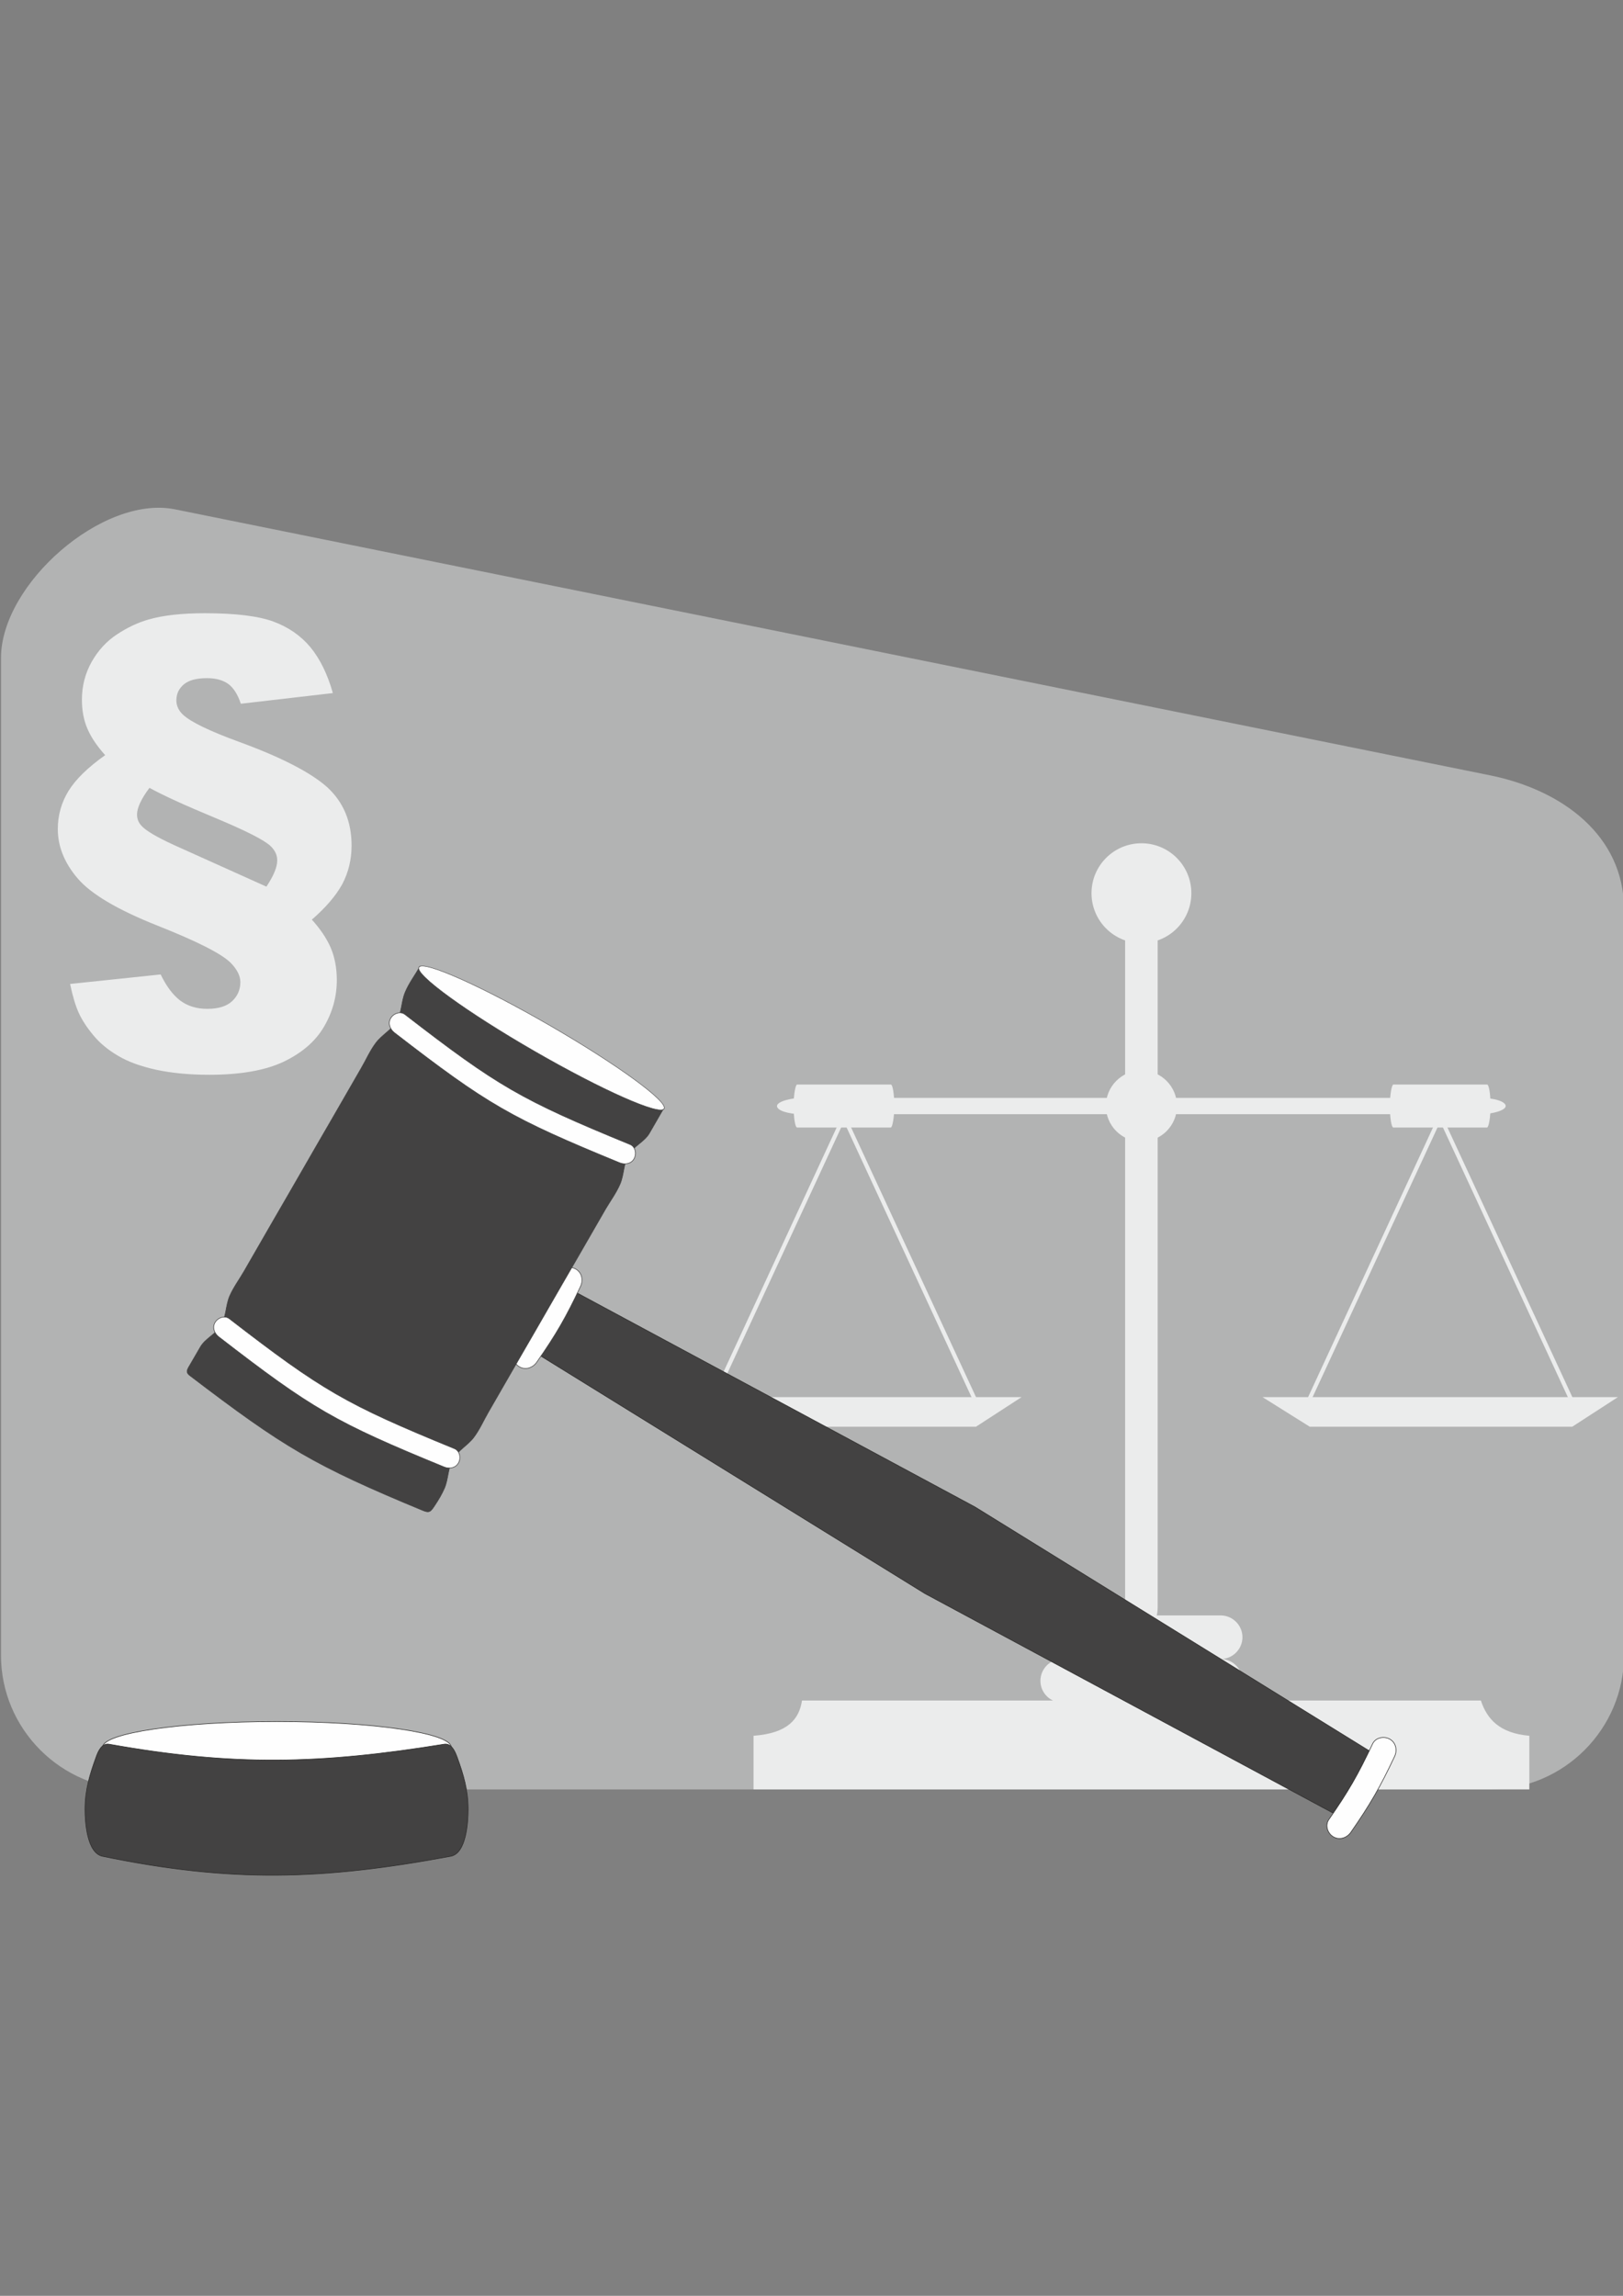 <?xml version='1.0' encoding='utf-8'?>
<svg xmlns="http://www.w3.org/2000/svg" width="210mm" height="297mm" clip-rule="evenodd" fill-rule="evenodd" image-rendering="optimizeQuality" shape-rendering="geometricPrecision" text-rendering="geometricPrecision" version="1.1" viewBox="0 0 21000 29700">
 <rect x="0" y="0" width="21000" height="29700" fill="#808080" stroke="none"/>
 <defs>
  <style type="text/css">
   
    .str1 {stroke:#2B2A29;stroke-width:7.62}
    .str2 {stroke:#434242;stroke-width:7.62}
    .str0 {stroke:#EBECEC;stroke-width:52.91}
    .fil2 {fill:none}
    .fil4 {fill:#434242}
    .fil0 {fill:#B2B3B3}
    .fil1 {fill:#EBECEC}
    .fil5 {fill:#FEFEFE}
    .fil3 {fill:#EBECEC;fill-rule:nonzero}
   
  </style>
 </defs>
   <path class="fil0" d="m2264 6589l17015 3441c935 189 1734 780 1734 1734v9651c0 953-781 1734-1734 1734h-17532c-954 0-1734-780-1734-1734v-12904c0-954 1316-2111 2251-1922z"/>
   <polygon class="fil1" points="8621 18074 13218 18074 12628 18457 9231 18457"/>
   <polygon class="fil1" points="16336 18074 20934 18074 20343 18457 16947 18457"/>
   <polyline class="fil2 str0" points="9234 18086 10919 14447 12605 18086"/>
   <polyline class="fil2 str0" points="16949 18086 18635 14447 20321 18086"/>
   <rect class="fil1" x="14558" y="11693" width="421" height="9425" rx="326" ry="326"/>
   <rect class="fil1" transform="matrix(4.313e-14 .814 -1.629 2.1566e-14 19482 14203)" width="259" height="5788" rx="200" ry="200"/>
   <rect class="fil1" transform="matrix(5.961e-15 2.147 -.225 5.6855e-14 11571 14030)" width="259" height="5788" rx="200" ry="200"/>
   <rect class="fil1" transform="matrix(5.961e-15 2.147 -.225 5.6855e-14 19286 14030)" width="259" height="5788" rx="200" ry="200"/>
   <circle class="fil1" cx="14769" cy="14308" r="460"/>
   <circle class="fil1" cx="14769" cy="11555" r="646"/>
   <path class="fil1" d="m13744 21462h2050c155 0 282 127 282 282s-127 282-282 282h-2050c-156 0-282-127-282-282s126-282 282-282z"/>
   <path class="fil1" d="m13744 21462h2050c155 0 282-127 282-282s-127-282-282-282h-2050c-156 0-282 127-282 282s126 282 282 282z"/>
   <path class="fil1" d="m13792 21462h1954c147 0 268 121 268 269s-121 268-268 268h-1954c-147 0-268-120-268-268s121-269 268-269z"/>
   <path class="fil1" d="m13792 21446h1954c147 0 268-121 268-269 0-147-121-268-268-268h-1954c-147 0-268 121-268 268 0 148 121 269 268 269z"/>
   <path class="fil1" d="m9750 22455c445-33 591-217 627-456h8784c79 239 241 423 627 456v694h-10038v-694z"/>
   <path class="fil3" d="m4307 8966l-1191 138c-39-119-93-204-161-255-69-50-161-76-276-76-137 0-237 27-301 81s-96 123-96 206c0 70 29 133 87 187 103 95 346 212 727 351 544 199 923 395 1136 584 212 194 317 446 317 757 0 182-41 349-121 500-82 149-213 302-393 458 109 120 191 241 244 363 52 122 79 262 79 419 0 215-56 417-167 605-110 188-285 338-523 452-239 112-559 168-961 168-257 0-485-22-686-65-199-44-364-103-494-181-129-76-236-164-319-265-84-101-147-197-189-290-42-92-79-216-112-374l1172-123c74 154 159 266 253 338 96 71 212 107 350 107 143 0 250-33 321-99s107-149 107-246c0-83-43-167-127-252-118-117-434-277-949-481-513-204-856-407-1028-608s-258-414-258-640c0-180 47-343 139-494 93-150 251-304 474-462-105-116-182-230-230-342-48-111-71-237-71-376 0-178 43-341 126-489 84-148 192-266 327-355s272-154 410-193c189-54 430-81 726-81 395 0 691 36 886 107 196 72 356 183 480 331 124 150 222 348 292 595zm-2373 1226c-107 143-161 259-161 346 0 53 18 100 53 140 57 66 201 151 428 255l1193 537c94-141 140-253 140-338 0-69-27-129-83-184-81-79-320-200-717-366-396-164-681-295-853-390z"/>
    <polygon class="fil4 str1" points="7124 16542 6665 17337 11967 20615 17457 23567 17916 22773 12614 19494"/>
    <path class="fil5 str2" d="m7227 16478c-189 401-314 616-566 980-51 74-18 179 60 224s173 14 224-60c253-364 377-579 566-980 39-81 18-179-60-224s-186-22-224 60z"/>
    <path class="fil5 str1" d="m17760 22559c-189 401-313 616-566 980-51 74-18 179 60 224 79 45 173 14 225-60 252-364 376-579 565-979 39-82 18-180-60-225s-186-21-224 60z"/>
    <path class="fil4 str2" d="m5432 12507c-63 109-140 211-189 328-51 119-43 262-108 375-65 112-193 177-271 281-76 100-126 218-190 327-63 110-126 219-189 328-63 110-126 219-189 328-63 110-126 219-190 328-63 110-126 219-189 328-63 110-126 219-189 328-63 110-126 219-190 328-63 110-126 219-189 328-63 110-126 219-189 328-63 110-140 212-190 328-50 120-43 262-108 375s-205 168-270 281l-151 260c-27 48-30 75 15 109 1223 933 1608 1162 3017 1746 84 35 100 14 154-68 47-71 91-144 125-223 50-119 43-262 108-374 65-113 192-178 270-281 76-101 127-219 190-328 63-110 126-219 189-328 63-110 126-219 189-328 63-110 127-219 190-328 63-110 126-219 189-328 63-110 126-219 189-328 64-110 127-219 190-328 63-110 126-219 189-328s126-219 189-328c64-109 141-212 190-328 51-120 43-262 108-375s206-168 271-281l189-328c-1501-627-1867-838-3160-1824z"/>
    <path class="fil5 str2" d="m5054 13174c-37 65-9 140 50 186 1206 932 1503 1103 2913 1682 69 28 149 15 186-50s19-158-50-186c-1410-579-1707-750-2913-1682-59-46-149-15-186 50z"/>
    <path class="fil5 str2" d="m2782 17109c-38 65-9 141 50 186 1206 932 1503 1104 2913 1682 69 29 148 15 186-50 37-64 19-157-50-186-1410-578-1707-750-2913-1681-59-46-149-15-186 49z"/>
    <ellipse class="fil5 str2" transform="matrix(-.366 .633 .825 .476 7006.4 13428)" rx="265" ry="1923"/>
    <ellipse class="fil5 str1" cx="3583" cy="22604" rx="2256" ry="333"/>
    <path class="fil4 str1" d="m1412 22564c1608 287 2726 260 4334 0 92-15 138 82 170 170 82 227 141 422 141 673 0 161-22 570-226 607-1660 309-2844 344-4504 0-203-42-227-446-227-607 0-251 60-446 142-673 31-88 78-186 170-170z"/>
</svg>